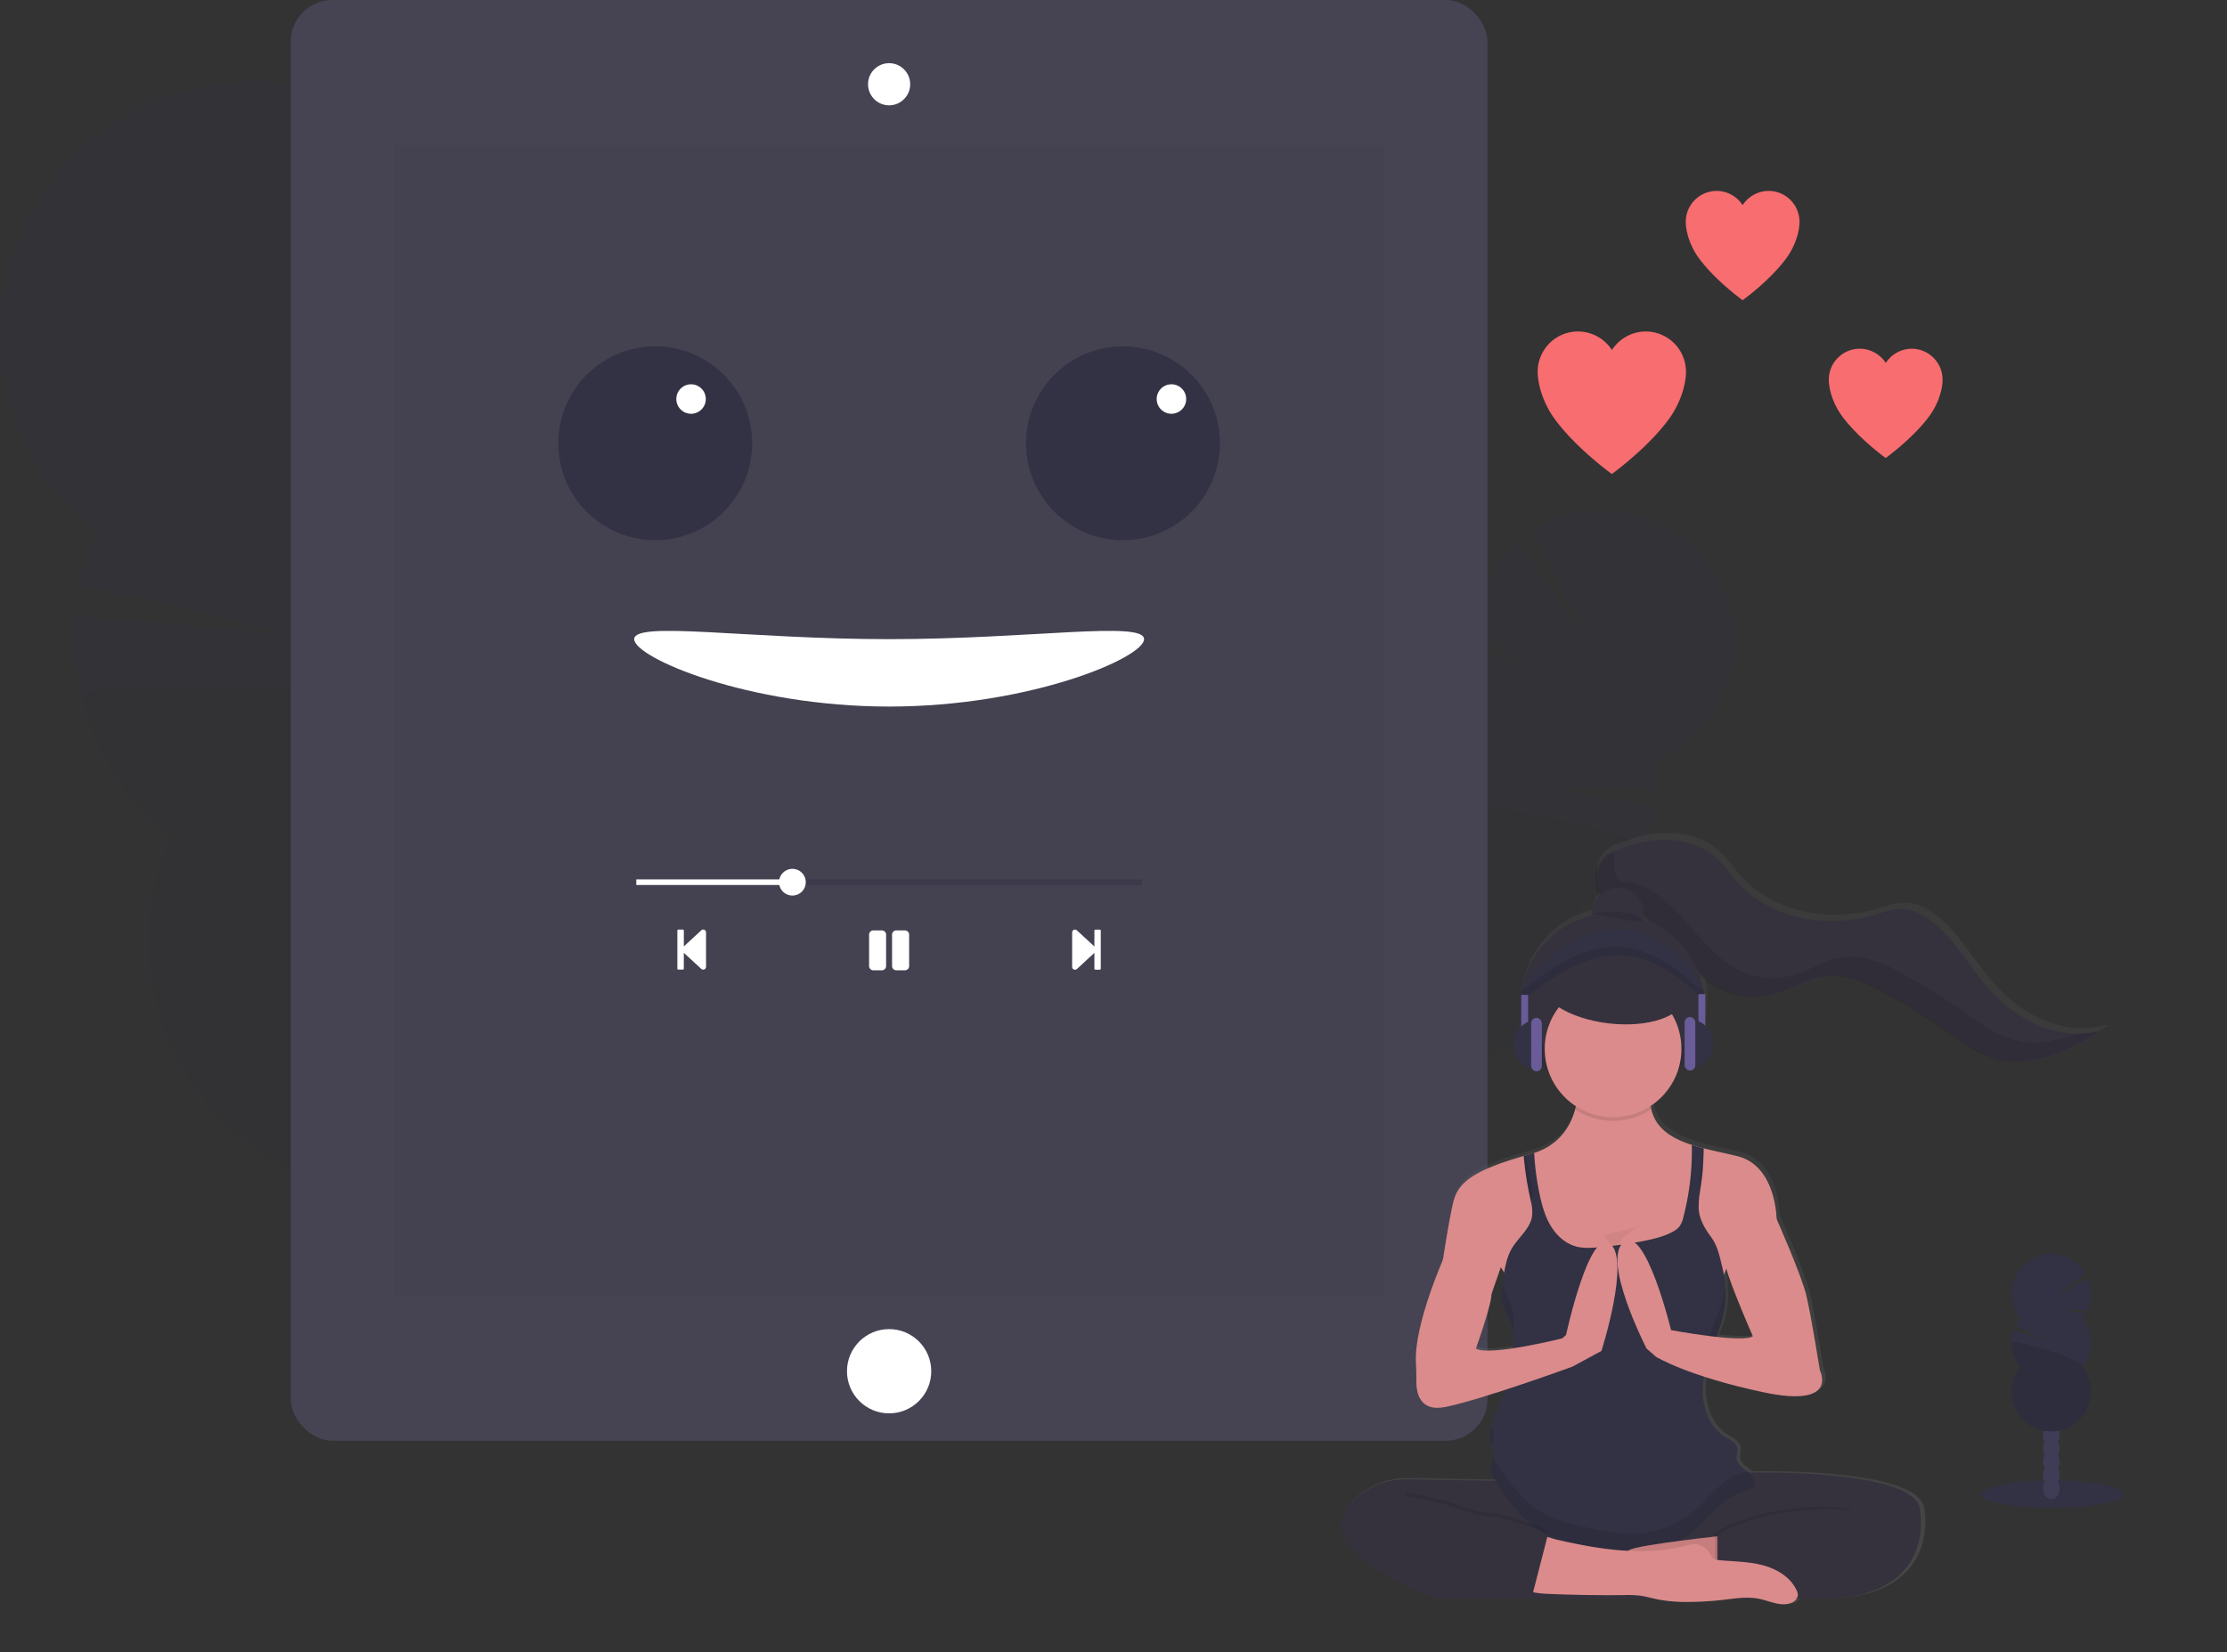 <svg id="bea18b66-86ba-42fe-9190-76147bd64da7" data-name="Layer 1" xmlns="http://www.w3.org/2000/svg" xmlns:xlink="http://www.w3.org/1999/xlink" width="1057" height="784.44" viewBox="0 0 1057 784.44"><rect x="0" y="0" width="1057" height="784.44" fill="#333333" stroke="none"/><defs><linearGradient id="e9b7614d-2d40-4533-bad7-5d0811b316bd" x1="890.27" y1="819.43" x2="890.27" y2="453.22" gradientUnits="userSpaceOnUse"><stop offset="0" stop-color="gray" stop-opacity="0.25"/><stop offset="0.54" stop-color="gray" stop-opacity="0.12"/><stop offset="1" stop-color="gray" stop-opacity="0.1"/></linearGradient></defs><title>meditating</title><g opacity="0.2"><path d="M719.61,602a23.27,23.27,0,0,1-2.11,3.25Q707,597.9,696.12,590.78l.47-.93a20.53,20.53,0,0,1,7.27-7.92c4-2.46,8.51-3,12.22-1s5.78,6,6,10.67A20.6,20.6,0,0,1,719.61,602Z" transform="translate(-71.5 -57.78)" fill="#3f3d56"/><ellipse cx="717.85" cy="577.53" rx="17.05" ry="13.02" transform="translate(-200 883.82) rotate(-62.09)" fill="#3f3d56"/><ellipse cx="727.6" cy="559.12" rx="17.05" ry="13.02" transform="translate(-178.54 882.64) rotate(-62.09)" fill="#3f3d56"/><ellipse cx="737.35" cy="540.71" rx="17.05" ry="13.02" transform="translate(-157.08 881.47) rotate(-62.09)" fill="#3f3d56"/><ellipse cx="747.1" cy="522.3" rx="17.05" ry="13.02" transform="translate(-135.63 880.29) rotate(-62.09)" fill="#3f3d56"/><path d="M770.75,373.5a61.7,61.7,0,0,1-1-8.58L802.67,376l-32.83-17.08a62.45,62.45,0,0,1,22.08-44.23l31.81,46L799,309.49a62.37,62.37,0,1,1,58.36,109.89,62.4,62.4,0,0,1,1,13.39l-50-.4,49.28,8.12a62.37,62.37,0,0,1-36.29,47.05,62.37,62.37,0,1,1-86.65-45.89,62.39,62.39,0,0,1,36.1-68.15Z" transform="translate(-71.5 -57.78)" fill="#323244"/><path d="M851.14,459.71a62.14,62.14,0,0,1-29.84,27.83,62.37,62.37,0,1,1-86.65-45.89C732.23,428.36,854.42,453.52,851.14,459.71Z" transform="translate(-71.5 -57.78)" opacity="0.1"/></g><g opacity="0.2"><path d="M288.48,716.67a43.27,43.27,0,0,0,2.39,7.05q23.11-8.85,46.75-17c-.14-.64-.28-1.3-.44-2a39.53,39.53,0,0,0-9.83-18.22c-6.29-6.48-14.45-9.64-22.3-7.72s-13.63,8.47-16.24,17.09A39.55,39.55,0,0,0,288.48,716.67Z" transform="translate(-71.5 -57.78)" fill="#3f3d56"/><ellipse cx="303.33" cy="671.75" rx="25.07" ry="32.81" transform="translate(-222.12 33.29) rotate(-13.72)" fill="#3f3d56"/><ellipse cx="293.82" cy="632.78" rx="25.07" ry="32.81" transform="translate(-213.16 29.93) rotate(-13.72)" fill="#3f3d56"/><ellipse cx="284.31" cy="593.82" rx="25.07" ry="32.81" transform="translate(-204.19 26.56) rotate(-13.72)" fill="#3f3d56"/><ellipse cx="274.8" cy="554.86" rx="25.07" ry="32.81" transform="translate(-195.22 23.2) rotate(-13.72)" fill="#3f3d56"/><path d="M300.88,266a118.65,118.65,0,0,0,5.81-15.56l-66.55,5.11,69.33-16.38a120.32,120.32,0,0,0-20.33-93L208.05,217l70.26-83.83A120.07,120.07,0,1,0,117.52,310.72a119.33,119.33,0,0,0-8.11,24.52L203,358.12,107.18,350A120.14,120.14,0,0,0,152.72,455a120.07,120.07,0,1,0,183.37-44.75A120.08,120.08,0,0,0,300.88,266Z" transform="translate(-71.5 -57.78)" fill="#323244"/><path d="M110.16,388.94a119.51,119.51,0,0,0,42.56,66,120.07,120.07,0,1,0,183.37-44.75C346.88,386.55,107,375.85,110.16,388.94Z" transform="translate(-71.5 -57.78)" opacity="0.1"/></g><ellipse cx="532" cy="711.44" rx="525" ry="73" fill="#323244" opacity="0.1"/><rect x="138" width="568" height="684" rx="19.8" fill="#464353"/><rect x="187" y="69" width="470" height="546" fill="#323244" opacity="0.1"/><circle cx="422" cy="651" r="20" fill="#fff"/><circle cx="422" cy="40" r="9.5" fill="#fff"/><path d="M493.5,88.78a9,9,0,1,1-9,9,9,9,0,0,1,9-9m0-1a10,10,0,1,0,10,10,10,10,0,0,0-10-10Z" transform="translate(-71.5 -57.78)" fill="#fff"/><path d="M393.5,517.67V499.6h2.06v8.67l9.16-8.48a.79.79,0,0,1,.52-.19.86.86,0,0,1,.87.87V516.8a.86.86,0,0,1-.87.87.8.8,0,0,1-.54-.21l-9.14-8.41v8.62Z" transform="translate(-71.5 -57.78)" fill="#fff"/><path d="M405.24,500.09a.36.36,0,0,1,.37.37V516.8a.37.37,0,0,1-.58.29l-8.3-7.63-.87-.81.88-.8,8.29-7.68a.37.37,0,0,1,.21-.08m-10.18,0v17.07H394V500.09h1.07m10.18-1a1.33,1.33,0,0,0-.86.32l-8.32,7.7V499.6a.51.51,0,0,0-.51-.51H393.5a.51.51,0,0,0-.51.51v18a.51.51,0,0,0,.51.51h2.05a.51.51,0,0,0,.51-.51v-7.46l8.32,7.66a1.32,1.32,0,0,0,.86.31,1.35,1.35,0,0,0,1.37-1.36V500.46a1.36,1.36,0,0,0-1.37-1.37Z" transform="translate(-71.5 -57.78)" fill="#fff"/><path d="M591.46,517.67V509l-9.16,8.48a.82.82,0,0,1-.53.19.86.86,0,0,1-.6-.25.82.82,0,0,1-.27-.62V500.46a.87.87,0,0,1,1.42-.67l9.14,8.42V499.6h2l0,18.06,0,0Z" transform="translate(-71.5 -57.78)" fill="#fff"/><path d="M581.76,500.09a.32.32,0,0,1,.21.08l8.3,7.63.87.8-.87.81-8.3,7.68a.31.31,0,0,1-.21.07.36.36,0,0,1-.37-.36V500.46a.37.37,0,0,1,.37-.37m11.26,0v17.07H592V500.09H593m-11.26-1a1.36,1.36,0,0,0-1.37,1.37V516.8a1.36,1.36,0,0,0,1.37,1.36,1.33,1.33,0,0,0,.87-.31l8.32-7.71v7.51a.51.51,0,0,0,.51.51h2a.51.51,0,0,0,.52-.51v-18a.51.51,0,0,0-.52-.51h-2a.51.51,0,0,0-.51.51v7.47l-8.32-7.66a1.34,1.34,0,0,0-.87-.32Z" transform="translate(-71.5 -57.78)" fill="#fff"/><path d="M496.9,518a1.54,1.54,0,0,1-1.54-1.54V501.5A1.54,1.54,0,0,1,496.9,500H501a1.54,1.54,0,0,1,1.54,1.54v14.93A1.54,1.54,0,0,1,501,518ZM486,518a1.54,1.54,0,0,1-1.54-1.54V501.5A1.54,1.54,0,0,1,486,500h4.07a1.54,1.54,0,0,1,1.54,1.54v14.93a1.54,1.54,0,0,1-1.54,1.54Z" transform="translate(-71.5 -57.78)" fill="#fff"/><path d="M501,500.46a1,1,0,0,1,1,1v14.94a1,1,0,0,1-1,1H496.9a1,1,0,0,1-1-1V501.49a1,1,0,0,1,1-1H501m-10.86,0a1,1,0,0,1,1,1v14.94a1,1,0,0,1-1,1H486a1,1,0,0,1-1-1V501.49a1,1,0,0,1,1-1h4.07m10.86-1H496.9a2,2,0,0,0-2,2v14.94a2,2,0,0,0,2,2H501a2,2,0,0,0,2-2V501.49a2,2,0,0,0-2-2Zm-10.86,0H486a2,2,0,0,0-2,2v14.94a2,2,0,0,0,2,2h4.07a2,2,0,0,0,2-2V501.49a2,2,0,0,0-2-2Z" transform="translate(-71.5 -57.78)" fill="#fff"/><rect x="302" y="417.49" width="240" height="2.67" fill="#323244" opacity="0.5"/><path d="M447.61,482.44a5.84,5.84,0,1,1,5.83-5.84A5.84,5.84,0,0,1,447.61,482.44Z" transform="translate(-71.5 -57.78)" fill="#fff"/><path d="M447.61,471.27a5.34,5.34,0,1,1-5.33,5.33,5.33,5.33,0,0,1,5.33-5.33m0-1a6.34,6.34,0,1,0,6.33,6.33,6.33,6.33,0,0,0-6.33-6.33Z" transform="translate(-71.5 -57.78)" fill="#fff"/><rect x="302.5" y="417.99" width="73.11" height="1.67" fill="#fff"/><path d="M446.61,476.27v.67H374.5v-.67h72.11m1-1H373.5v2.67h74.11v-2.67Z" transform="translate(-71.5 -57.78)" fill="#fff"/><circle cx="311" cy="210.44" r="46" fill="#323244"/><circle cx="533" cy="210.44" r="46" fill="#323244"/><circle cx="328" cy="189.44" r="7" fill="#fff"/><circle cx="556" cy="189.44" r="7" fill="#fff"/><path d="M614.5,361.22c0,8.83-54.17,32-121,32s-121-23.17-121-32,54.17,0,121,0S614.5,352.38,614.5,361.22Z" transform="translate(-71.5 -57.78)" fill="#fff"/><path d="M852.81,215.15h-.17a19.23,19.23,0,0,0-16.07,8.8,19.25,19.25,0,0,0-16.07-8.8h-.17a19.12,19.12,0,0,0-19,19.12c0,6.26,2.74,15.14,8.09,22.45,10.18,13.92,27.1,26.1,27.1,26.1s16.92-12.18,27.1-26.1c5.35-7.31,8.09-16.19,8.09-22.45A19.13,19.13,0,0,0,852.81,215.15Z" transform="translate(-71.5 -57.78)" fill="#f86d70"/><path d="M911.07,148.42h-.13a14.78,14.78,0,0,0-12.33,6.75,14.78,14.78,0,0,0-12.33-6.75h-.13a14.68,14.68,0,0,0-14.54,14.67c0,4.8,2.11,11.62,6.21,17.22,7.81,10.68,20.79,20,20.79,20s13-9.35,20.79-20c4.1-5.6,6.2-12.42,6.2-17.22A14.68,14.68,0,0,0,911.07,148.42Z" transform="translate(-71.5 -57.78)" fill="#f86d70"/><path d="M979,223.34h-.13a14.76,14.76,0,0,0-12.32,6.75,14.79,14.79,0,0,0-12.33-6.75h-.13A14.68,14.68,0,0,0,939.51,238c0,4.8,2.1,11.61,6.2,17.22,7.82,10.68,20.8,20,20.8,20s13-9.35,20.79-20c4.1-5.61,6.2-12.42,6.2-17.22A14.68,14.68,0,0,0,979,223.34Z" transform="translate(-71.5 -57.78)" fill="#f86d70"/><path d="M1070.33,544.82l.79-.54a40.58,40.58,0,0,1-11.26,1.7,49.32,49.32,0,0,1-18.82-4.1c-9.79-4.23-18.19-11.28-25.06-19.45-9.5-11.3-16.68-25.22-29.35-32.77a22.81,22.81,0,0,0-8.57-3.24c-5.36-.69-10.63,1.35-15.83,2.84-22.47,6.46-49.08,1.73-64.58-15.8-3.28-3.7-6-7.88-9.64-11.26-12-11.2-31.16-10.91-46.34-4.69-.92.37-1.83.78-2.72,1.22a6.23,6.23,0,0,1,.15-.62,17.45,17.45,0,0,0-7.14,5.14c-2.82,3.77-2.82,8.66-2.07,13.11a13.92,13.92,0,0,0,1.14,4.15,12.25,12.25,0,0,0-2.89,7.91c0,.36,0,.71.05,1.06A44.12,44.12,0,0,0,794,527.59c0-.1,0-.2,0-.29a44.91,44.91,0,0,0-.25,4.67c0,.1,0,.2,0,.3s0,.19,0,.29a44,44,0,0,0,13.61,31.88,32.81,32.81,0,0,0,13,16.37c-.12.5-.24,1-.38,1.51-2.27,8.24-7.57,16.94-19.46,20.8-.5.17-1,.32-1.54.47l-2.46.69-1,.3c-24.58,7.13-31.61,12.89-33.84,22.39-1.84,7.82-4,21.8-4.89,27.4-1.78,4.12-13.88,32.75-12.92,49.3.16,2.85.24,5.7.19,8.56-.11,5.79,1.55,15.12,13.83,12.66,7-1.4,18-4.75,28.84-8.28q-.95,2.91-2.14,5.73c-1.61,3.81-3.56,7.78-4.57,11.78h0l0,.11-.12.49c0,.1,0,.19,0,.29s-.07.34-.11.51,0,.09,0,.14a1.29,1.29,0,0,1,0,.19c0,.22-.07.43-.1.65s-.08.57-.11.86h0c0,.18,0,.36,0,.54a2.46,2.46,0,0,1,0,.26s0,.06,0,.08v.09c0,.15,0,.31,0,.46s0,.18,0,.26,0,.27,0,.41a2.71,2.71,0,0,1,0,.29c0,.26,0,.52.05.78,0,0,0,.07,0,.1s0,.33.06.49,0,.26,0,.39,0,.12,0,.18l.09.46c0,.11,0,.23.07.34l.12.47v0h0c0,.15.08.29.13.44a16.27,16.27,0,0,1,1.06,3.72,6.52,6.52,0,0,1-.23,2.11h0l-.15.54a.56.56,0,0,1,0,.12c-.11.38-.24.76-.37,1.14-.07.21-.14.42-.2.63,0,.06,0,.12-.07.19v0l-.06.2-.06.21,0,.09-.15.61c0,.06,0,.11,0,.18h0a1.85,1.85,0,0,0,0,.23l0,.15a2.89,2.89,0,0,0,0,.29v0a1.11,1.11,0,0,1,0,.19v.09a4.7,4.7,0,0,0,0,.53,10.23,10.23,0,0,0,1.67,4.55c.19.33.4.65.59,1l-42-.69a36.2,36.2,0,0,0-24.25,8.62c-12.07,10.4-7.42,20.54,2.16,28.83,10.4,9,26.62,15.85,33.46,18.48,2,.79,3.22,1.2,3.22,1.2h103l1.53.35a71,71,0,0,0,14.27,1.23,149.08,149.08,0,0,0,17.42-1c1.74-.2,3.5-.43,5.26-.62H907.2l1,.19c5.11,1.09,10.45,3.9,15.24,1.81a5.5,5.5,0,0,0,2.44-2h12.29c22.77,0,35.84-7.53,42.21-17.87,4.57-7.41,5.69-16.26,4.47-24.8-2.48-17.37-63.41-17.89-81.75-17.65-.26-.24-.53-.46-.8-.67l0,0c-2.11-1.66-4.66-3.39-4.93-6.08-.15-1.61.59-3.22.34-4.82-.45-2.78-3.52-4.13-5.91-5.6-8.17-5-11.34-15.61-10.54-25.15.06-.61.12-1.23.2-1.84h0c.06-.48.14-.95.21-1.42a1.87,1.87,0,0,1,0-.25s0-.06,0-.09a279.81,279.81,0,0,0,28.46,7.47c36.18,7.6,26.84-10.53,26.84-10.53s-4.08-25.72-6.42-35.66-14-36.24-14-36.24l-.3-.69c-.09-3.23-1.35-25.67-18.66-30-5.16-1.3-10.72-2.38-16.07-3.76l-.38-.11c-1.79-.46-3.55-1-5.26-1.52-9.48-3.07-17.36-7.75-19.49-17.19-.11-.51-.21-1-.29-1.57a32.78,32.78,0,0,0,13-17,44,44,0,0,0,12.74-31,2.71,2.71,0,0,0,0-.29c0-.1,0-.2,0-.3a42.31,42.31,0,0,0-.25-4.67l0,.29a44,44,0,0,0-2.24-9.77,46,46,0,0,0,11.16,7.44A36,36,0,0,0,906,528.44a35.5,35.5,0,0,0,10.2-1.32c8.13-2.31,15.41-7.47,23.78-8.64a28.71,28.71,0,0,1,3.19-.24c8.33.17,16.47,3.93,23.93,8a276.12,276.12,0,0,1,28.06,17.36c8.87,6.25,17.81,13.22,28.47,15.22a36.27,36.27,0,0,0,7.2.59,55.9,55.9,0,0,0,19.63-3.76,93.25,93.25,0,0,0,21.79-11.32C1071.64,544.48,1071,544.66,1070.33,544.82Zm-216-53.16c-.63-.26-1.28-.51-1.93-.74q.08-.39.12-.78C853.13,490.63,853.73,491.14,854.32,491.66ZM772.41,696.83s7.37-20.61,7.41-25.74L784.38,658l1.69,2.7c-.15.9-.29,1.8-.43,2.7s-.26,1.68-.37,2.52h0c-.12.86-.22,1.71-.29,2.57v0c0,.24,0,.48-.05.72,0,.06,0,.13,0,.19l0,.62c0,.09,0,.19,0,.28s0,.31,0,.46v.32c0,.24,0,.47,0,.7a2.09,2.09,0,0,0,0,.25c0,.11,0,.23,0,.35,0,.33.05.66.08,1,0,0,0,0,0,.06s0,.1,0,.14a1,1,0,0,1,0,.17c0,.35.1.7.17,1s.16.73.25,1.1l0,.11c.88,3.25,2.81,6.11,3.86,9.31v0c.09.29.18.59.26.88l.09.36.15.62.09.45.12.66c0,.09,0,.18,0,.27,0,.32.09.64.13.95v0a39.28,39.28,0,0,1,.2,5.53c0,.57,0,1.13-.06,1.7C782.38,698,775,698.46,772.41,696.83Zm119.82-38.27c1.83,7.61,12.64,32.42,12.64,32.42-2,1.51-9.48,1.18-17.38.32.15-.38.29-.75.43-1.13l.22-.6.39-1c.24-.67.49-1.33.73-2l.45-1.32c0-.05,0-.11,0-.17.15-.46.29-.92.42-1.39.06-.18.11-.37.16-.56l0-.06.23-.89c0-.15.07-.29.11-.44l.18-.76c0-.11,0-.22.07-.34a2,2,0,0,0,0-.24c0-.13.06-.26.08-.38.07-.31.13-.63.18-.94a2.74,2.74,0,0,0,0-.28,1,1,0,0,0,0-.17c0-.22.08-.45.11-.68q.15-1,.27-1.95c0-.13,0-.26,0-.4a5.42,5.42,0,0,0,.06-.58c0-.18,0-.36,0-.54l0-.41c0-.24,0-.48.05-.72s0-.32,0-.48a.92.92,0,0,0,0-.16v0c0-.6,0-1.2,0-1.8v-.67c0-.21,0-.43,0-.64v0c0-.28,0-.55,0-.83a.25.25,0,0,0,0-.08c0-.19,0-.39,0-.58,0,0,0,0,0-.08s0-.16,0-.24c0-.48-.06-1-.1-1.45,0-.16,0-.32,0-.48a44.78,44.78,0,0,0-.64-4.44Z" transform="translate(-71.5 -57.78)" fill="url(#e9b7614d-2d40-4533-bad7-5d0811b316bd)"/><path d="M914.73,636.84l-23.17,21.43-1.72,4.49-1.17,3-97.9,4.64-5.26-8.34-1.69-2.67-4.63,13.32L756,658.27s2.89-19.69,5.21-29.54c2.21-9.41,9.19-15.12,33.6-22.18l1-.31,2.44-.68c.52-.14,1-.29,1.53-.46,11.8-3.83,17.06-12.45,19.31-20.61a47.74,47.74,0,0,0,1.17-18.32s35.63-11.29,34.47,11.3a25.47,25.47,0,0,0,.52,6.88c2.12,9.35,9.94,14,19.35,17q2.55.82,5.22,1.51l.38.1c5.31,1.37,10.83,2.45,16,3.73C914.73,611.35,914.73,636.84,914.73,636.84Z" transform="translate(-71.5 -57.78)" fill="#db8b8b"/><path d="M832.22,466.5c2.06-2.75,5.28-4.38,8.47-5.68,15.08-6.16,34.09-6.45,46,4.65,3.59,3.34,6.31,7.49,9.57,11.16,15.39,17.37,41.8,22.05,64.11,15.65,5.16-1.48,10.4-3.5,15.72-2.81a22.5,22.5,0,0,1,8.5,3.21c12.58,7.48,19.71,21.27,29.14,32.47,6.81,8.09,15.16,15.07,24.88,19.27s20.88,5.44,31,2.38A92.85,92.85,0,0,1,1048,558c-8.14,2.94-17,4.73-25.47,3.13-10.59-2-19.46-8.89-28.27-15.08a273.43,273.43,0,0,0-27.85-17.19c-8.69-4.68-18.3-9-28.08-7.64-8.31,1.15-15.53,6.27-23.61,8.55A36,36,0,0,1,890.29,528c-20.67-9.4-30.13-37.12-52.26-42.23-5.66-1.3-6.7.7-7.86-6.23C829.42,475.08,829.41,470.25,832.22,466.5Z" transform="translate(-71.5 -57.78)" fill="#35323e"/><path d="M1055.82,549c-8.14,2.94-17,4.73-25.47,3.13-10.59-2-19.46-8.88-28.27-15.08a273.43,273.43,0,0,0-27.85-17.19c-8.69-4.68-18.3-9-28.08-7.64-8.31,1.15-15.53,6.27-23.61,8.56A36,36,0,0,1,898.11,519c-20.67-9.4-30.13-37.12-52.26-42.22-5.66-1.31-6.7.69-7.87-6.24a21.15,21.15,0,0,1,.16-9.1,17.33,17.33,0,0,0-7.08,5.1c-2.81,3.74-2.8,8.57-2,13,1.17,6.93,2.2,4.93,7.86,6.23,22.13,5.11,31.59,32.83,52.26,42.23a36,36,0,0,0,24.43,1.84c8.08-2.28,15.3-7.4,23.61-8.55,9.78-1.36,19.39,3,28.08,7.64a274.67,274.67,0,0,1,27.86,17.19c8.81,6.19,17.68,13.1,28.26,15.08,8.51,1.6,17.33-.19,25.47-3.13a92.85,92.85,0,0,0,21.64-11.22,40.51,40.51,0,0,1-11.2,1.68Z" transform="translate(-71.5 -57.78)" opacity="0.1"/><circle cx="765.32" cy="477.4" r="43.73" fill="#35323e"/><path d="M836.82,569.07A43.74,43.74,0,0,1,793.34,530a44.29,44.29,0,0,0-.25,4.63,43.74,43.74,0,1,0,87.47,0,44.29,44.29,0,0,0-.25-4.63A43.74,43.74,0,0,1,836.82,569.07Z" transform="translate(-71.5 -57.78)" opacity="0.1"/><path d="M855.3,584.35a32.47,32.47,0,0,1-36.16.14,47.74,47.74,0,0,0,1.17-18.32s35.63-11.29,34.47,11.3A25.47,25.47,0,0,0,855.3,584.35Z" transform="translate(-71.5 -57.78)" opacity="0.1"/><circle cx="765.61" cy="497.96" r="32.44" fill="#db8b8b"/><path d="M832.59,644.26a25,25,0,0,1,4,5.66c1.69,3.32,2.62,7.35,1.11,10.77a15.32,15.32,0,0,1,2.18-12.57A23.47,23.47,0,0,1,850,640" transform="translate(-71.5 -57.78)" opacity="0.05"/><path d="M978.35,799c-6.32,10.24-19.29,17.71-41.89,17.71H754s-1.19-.41-3.19-1.19c-6.79-2.61-22.89-9.39-33.22-18.32-9.5-8.21-14.13-18.25-2.14-28.57a36,36,0,0,1,24.07-8.53l61.4,1L896.49,757s83.41-2.9,86.31,17.37C984,782.88,982.89,791.65,978.35,799Z" transform="translate(-71.5 -57.78)" fill="#35323e"/><path d="M904,763c-1,2.18-3.7,2.7-6,3.37-9.46,2.77-15.3,12-22.84,18.31a43.66,43.66,0,0,1-12.77,7.45c-10.56,4-22.33,3.63-33.3,1.07s-23.45-4.72-31.7-12.4a91,91,0,0,1-16.77-21,10,10,0,0,1-1.66-4.51,4.52,4.52,0,0,1,0-.52,1.53,1.53,0,0,1,0-.3,1.43,1.43,0,0,1,0-.29c0-.13,0-.26.07-.38a3,3,0,0,1,.1-.43c0-.15.07-.29.11-.44s.09-.28.13-.42c.2-.66.44-1.3.64-2,.07-.22.13-.44.18-.65h0a6.4,6.4,0,0,0,.23-2.09,16.82,16.82,0,0,0-1.05-3.69c0-.14-.09-.29-.13-.43s-.09-.33-.13-.49c-.07-.32-.14-.64-.2-1s-.09-.65-.12-1a14.41,14.41,0,0,1-.07-1.46c0-.27,0-.54,0-.8a.14.14,0,0,1,0-.09c0-.27,0-.53.05-.79.06-.56.14-1.13.25-1.69,0-.31.11-.61.18-.93q.06-.22.12-.48a.45.45,0,0,1,0-.11h0c1-4,2.94-7.89,4.54-11.68a74.36,74.36,0,0,0,5.83-27,38.43,38.43,0,0,0-.2-5.47v0c0-.2-.05-.39-.07-.59s-.09-.64-.16-1-.13-.7-.21-1-.11-.44-.18-.66-.16-.58-.25-.87c-1-3.18-3-6-3.85-9.26q-.15-.6-.27-1.2c-.07-.35-.13-.69-.17-1,0-.12,0-.24,0-.37-.06-.52-.09-1-.1-1.57,0-.23,0-.45,0-.69s0-.52,0-.78,0-.71.05-1.07,0-.48,0-.72c0-.44.08-.87.14-1.29s.1-.86.16-1.29c.11-.83.24-1.67.37-2.5s.28-1.79.43-2.68c.7-4.09,1.63-8.17,3.73-11.72,3.08-5.19,8.59-9.2,9.54-15.16a19.54,19.54,0,0,0-.55-7.12c-.12-.52-.23-1-.34-1.55a151.88,151.88,0,0,1-3.06-20l1-.31,2.44-.68c.52-.14,1-.29,1.53-.46a126.55,126.55,0,0,0,2.65,20c1.1,5.14,2.55,10.3,5.3,14.8s6.92,8.3,12,9.65c3.37.9,6.94.68,10.42.38,7-.61,13.95-1.57,20.84-2.86,5-1,10.07-2.09,14.55-4.54a10,10,0,0,0,3.11-2.39,11.87,11.87,0,0,0,1.95-4.57,125.87,125.87,0,0,0,4-34.24q2.55.82,5.22,1.51l.38.1c0,1.89-.09,3.77-.18,5.65-.05,1.14-.12,2.28-.19,3.43,0,.64-.09,1.29-.15,1.93,0,.46-.09.93-.13,1.39,0,.14,0,.28-.05.42-.06.56-.12,1.12-.19,1.67-.09.75-.2,1.5-.31,2.25l-.15,1c-.21,1.44-.43,2.89-.61,4.34h0a41.69,41.69,0,0,0-.37,6.5c.16,4.74,2.82,9.42,5.66,13.22,3.41,4.57,4.3,9.66,5.67,15.19.22.91.42,1.83.59,2.75.28,1.46.49,2.93.63,4.4,0,.28,0,.56.07.84s0,.42,0,.62,0,.46,0,.69,0,.48,0,.73,0,.55,0,.82c0,.77,0,1.55,0,2.32,0,.27,0,.56,0,.84v.15c0,.23,0,.46,0,.7s0,.59-.07.9,0,.36,0,.53l-.06.58c0,.29-.07.59-.11.88s-.09.71-.14,1.06-.11.71-.17,1.06c-.11.66-.24,1.33-.39,2-.18.83-.38,1.65-.61,2.47-.06.25-.13.49-.2.73-.26.9-.55,1.79-.87,2.68-1.13,3.13-2.35,6.26-3.5,9.4-.19.52-.38,1-.56,1.57s-.37,1-.54,1.55v0c-.18.53-.35,1.06-.53,1.58s-.33,1-.49,1.58c-.33,1.08-.63,2.16-.91,3.25-.08.32-.17.64-.24,1,0,.14-.07.3-.1.44s-.07.29-.1.44c-.15.68-.29,1.36-.42,2.05l-.15.86c-.09.57-.17,1.13-.25,1.69h0c-.08.6-.14,1.22-.2,1.83-.8,9.45,2.35,20,10.46,24.92,2.38,1.45,5.42,2.79,5.87,5.54.25,1.59-.49,3.18-.33,4.78.26,2.66,2.79,4.38,4.89,6h0C903,757.9,905,760.56,904,763Z" transform="translate(-71.5 -57.78)" fill="#323244"/><g opacity="0.1"><path d="M880,705.71a33.74,33.74,0,0,0,.19,7.44c1.12-8.77,4.8-17,7.8-25.4a47.39,47.39,0,0,0,2.53-20.59,46.8,46.8,0,0,1-2.53,11.32C884.73,687.41,880.75,696.25,880,705.71Z" transform="translate(-71.5 -57.78)"/><path d="M880.25,603c0,1.89-.09,3.77-.18,5.65-.05,1.14-.11,2.28-.19,3.43,0,.64-.09,1.29-.15,1.93,0,.46-.09.93-.13,1.39,0,.14,0,.28-.05.42-.06.56-.12,1.12-.19,1.67-.09.75-.2,1.5-.31,2.25l-.15,1c-.21,1.44-.43,2.89-.61,4.34a14.52,14.52,0,0,1-.37-2.77c-.16-4.73.85-9.41,1.44-14.12.22-1.76.39-3.54.51-5.32Z" transform="translate(-71.5 -57.78)"/><path d="M788.74,686.56a21,21,0,0,1,.87,4.15c.1-1.26.17-2.53.2-3.79a28.6,28.6,0,0,0-1.07-9.63c-1-3.18-3-6-3.85-9.25-.06-.26-.13-.51-.18-.76a25.2,25.2,0,0,0,.18,10C785.77,680.53,787.7,683.38,788.74,686.56Z" transform="translate(-71.5 -57.78)"/><path d="M900.85,756.26h0c-.93.34-1.93.59-2.85.86-9.46,2.77-15.3,12-22.84,18.31a43.69,43.69,0,0,1-12.77,7.46c-10.56,3.94-22.33,3.62-33.3,1.06s-23.45-4.72-31.7-12.39a91.55,91.55,0,0,1-16.77-21l-.35-.62c-.45,1.79-1.36,3.54-1.3,5.38a9.89,9.89,0,0,0,1.65,4.51,91.28,91.28,0,0,0,16.77,21c8.25,7.68,20.73,9.84,31.7,12.4s22.74,2.88,33.3-1.07a43.44,43.44,0,0,0,12.77-7.45c7.54-6.35,13.38-15.54,22.84-18.31,2.28-.67,5-1.19,6-3.37C905,760.56,903,757.91,900.85,756.26Z" transform="translate(-71.5 -57.78)"/><path d="M780.48,738.54a15.86,15.86,0,0,0-1-3.64,16.81,16.81,0,0,0-.14,8.79C779.79,742,780.6,740.3,780.48,738.54Z" transform="translate(-71.5 -57.78)"/><path d="M798.78,626a12.54,12.54,0,0,1-.55,2.15c-.12-.52-.23-1-.34-1.55a151.88,151.88,0,0,1-3.06-20l1-.31q.81,5.57,2,11C798.52,620.14,799.24,623.07,798.78,626Z" transform="translate(-71.5 -57.78)"/></g><path d="M763.26,650.45l-6.66,4.93S742.52,687,743.55,704.73c.16,2.82.24,5.65.19,8.48-.11,5.74,1.54,15,13.73,12.55,17.37-3.48,60.24-19.12,60.24-19.12l-2.9-13.9S778.32,702,772,698c0,0,8.4-23.46,7.24-26.35S763.26,650.45,763.26,650.45Z" transform="translate(-71.5 -57.78)" fill="#db8b8b"/><path d="M911,627.86l4,9.27s11.59,26.07,13.9,35.91,6.38,35.34,6.38,35.34,9.26,18-26.65,10.42-51-16.79-51-16.79l7-12.75s34.17,6.37,38.81,2.9c0,0-13.9-31.86-12.75-34.18S911,627.86,911,627.86Z" transform="translate(-71.5 -57.78)" fill="#db8b8b"/><path d="M809,696.79l5.79-5.21s11-51,20.86-43.44-4.06,51-4.06,51l-13.9,7.53Z" transform="translate(-71.5 -57.78)" fill="#db8b8b"/><path d="M868.1,693.32l-3.47-4.06s-12.17-50.39-22.59-41.7S853,698,853,698l4.64,4.06,9.26-2.32Z" transform="translate(-71.5 -57.78)" fill="#db8b8b"/><path d="M891.85,786.58s-43.51,4.54-47.24,7.19-1.41,18.87-1.41,18.87l57.34-3.47Z" transform="translate(-71.5 -57.78)" fill="#db8b8b"/><path d="M891.85,786.58s-43.51,4.54-47.24,7.19-1.41,18.87-1.41,18.87l57.34-3.47Z" transform="translate(-71.5 -57.78)" opacity="0.1"/><path d="M966.29,799.61c-6.32,10.24-8.39,15.93-31,15.93H885.48V785.42l6.37-3.48c27.23-12.16,57.35-8.11,57.35-8.11Z" transform="translate(-71.5 -57.78)" opacity="0.1"/><path d="M978.35,799c-6.32,10.24-19.29,17.71-41.89,17.71H886.64V786.58L893,783.1c27.23-12.16,57.35-8.11,57.35-8.11Z" transform="translate(-71.5 -57.78)" fill="#35323e"/><path d="M870.82,791.77c2-.52,4.15-1.13,6.23-.8a8.84,8.84,0,0,1,6,4.32,7.71,7.71,0,0,0,1.74,2.38,5.53,5.53,0,0,0,2.84.81c6.85.65,13.83.64,20.49,2.39s13.19,5.62,16.09,11.87a5.27,5.27,0,0,1,.6,2.29,4.54,4.54,0,0,1-3,3.65c-4.75,2.07-10.06-.71-15.13-1.8-5.72-1.23-11.64-.23-17.46.43a149,149,0,0,1-17.29,1A70.78,70.78,0,0,1,857.78,817c-2.61-.55-5.18-1.32-7.82-1.67a53.27,53.27,0,0,0-7.58-.28q-17.57.2-35.1-.53c-3.71-.15-7.49-.34-10.94-1.7a3.46,3.46,0,0,1-1.86-1.34,3.51,3.51,0,0,1-.37-1.63,33.11,33.11,0,0,1,3.32-16.4c.81-1.67,2.4-5.55,4.2-6.37s6.54,1.17,8.55,1.62c12.79,2.9,25.8,5.39,39,5.48A86.49,86.49,0,0,0,870.82,791.77Z" transform="translate(-71.5 -57.78)" fill="#db8b8b"/><path d="M806.12,784.84,798.38,815l-47.58-1.19c-6.79-2.61,10.33-9.87,0-18.79L738.35,766.3s15.64,2.32,26.07,6.38,16.8,3.47,16.8,3.47S803.81,781.94,806.12,784.84Z" transform="translate(-71.5 -57.78)" opacity="0.1"/><path d="M806.12,786.58l-7.74,30.12-47.58-1.19c-6.79-2.61-22.89-9.39-33.22-18.32L738.35,768s15.64,2.32,26.07,6.37,16.8,3.48,16.8,3.48S803.81,783.68,806.12,786.58Z" transform="translate(-71.5 -57.78)" fill="#35323e"/><ellipse cx="836.88" cy="526.93" rx="16.8" ry="34.7" transform="translate(143.49 1238.08) rotate(-83.23)" fill="#35323e"/><circle cx="767.93" cy="433.67" r="12.16" fill="#35323e"/><path d="M827.27,491.45s15.25-2.94,22.68,2S827.27,491.45,827.27,491.45Z" transform="translate(-71.5 -57.78)" opacity="0.1"/><path d="M880.5,529.87c0,1-.67,2.17-3,.13-5.88-5.13-19.41-18.65-38-18.65-19.38,0-35.09,13.87-42,18.65-2.34,1.62-4,.74-4-.13,0-3.41,20-30.87,46-30.87S880.5,526.46,880.5,529.87Z" transform="translate(-71.5 -57.78)" fill="#323244"/><path d="M879.36,526.59c-.3.65-1.12.93-2.86-.59-5.88-5.13-19.41-18.65-38-18.65-19.38,0-35.09,13.87-42,18.65a5.25,5.25,0,0,1-1.63.79,8.3,8.3,0,0,0-1.37,3.08c0,.87,1.66,1.75,4,.13,6.91-4.78,22.62-18.65,42-18.65,18.59,0,32.12,13.52,38,18.65,2.33,2,3,.84,3-.13A10.18,10.18,0,0,0,879.36,526.59Z" transform="translate(-71.5 -57.78)" opacity="0.1"/><rect x="806.11" y="471.96" width="3.27" height="18.51" fill="#6a5c99"/><path d="M801.75,483.93h0A11.25,11.25,0,0,1,813,495.18v.73a11.25,11.25,0,0,1-11.25,11.25h0a0,0,0,0,1,0,0V483.93A0,0,0,0,1,801.75,483.93Z" fill="#323244"/><rect x="799.57" y="482.84" width="5.08" height="25.4" rx="2.54" fill="#6a5c99"/><rect x="793.51" y="530.1" width="3.27" height="18.51" transform="translate(1518.79 1020.93) rotate(-180)" fill="#6a5c99"/><path d="M789.88,542.08h0a11.25,11.25,0,0,1,11.25,11.25v.73a11.25,11.25,0,0,1-11.25,11.25h0a0,0,0,0,1,0,0V542.08A0,0,0,0,1,789.88,542.08Z" transform="translate(1519.52 1049.6) rotate(-180)" fill="#323244"/><rect x="798.23" y="540.99" width="5.08" height="25.4" rx="2.54" transform="translate(1530.04 1049.6) rotate(-180)" fill="#6a5c99"/><ellipse cx="974.2" cy="709.38" rx="33.8" ry="6.5" fill="#323244"/><ellipse cx="973.63" cy="706.62" rx="3.94" ry="5.15" fill="#3f3d56"/><ellipse cx="973.63" cy="700.32" rx="3.94" ry="5.15" fill="#3f3d56"/><ellipse cx="973.63" cy="694.03" rx="3.94" ry="5.15" fill="#3f3d56"/><ellipse cx="973.63" cy="687.73" rx="3.94" ry="5.15" fill="#3f3d56"/><ellipse cx="973.63" cy="681.43" rx="3.94" ry="5.15" fill="#3f3d56"/><ellipse cx="973.63" cy="675.14" rx="3.94" ry="5.15" fill="#3f3d56"/><ellipse cx="973.63" cy="668.84" rx="3.94" ry="5.15" fill="#3f3d56"/><path d="M1059.87,683.53a19.81,19.81,0,0,0,1.46-2.15l-10.34-1.7,11.18.08a18.82,18.82,0,0,0,.36-14.93l-15,7.78,13.84-10.17a18.85,18.85,0,1,0-31.14,21.09,19.65,19.65,0,0,0-2.15,3.44l13.43,7-14.32-4.8a18.89,18.89,0,0,0,3,17.7,18.85,18.85,0,1,0,29.64,0,18.87,18.87,0,0,0,0-23.31Z" transform="translate(-71.5 -57.78)" fill="#323244"/><path d="M1026.2,695.19a18.78,18.78,0,0,0,4,11.65,18.85,18.85,0,1,0,29.64,0C1062.39,703.64,1026.2,693.07,1026.2,695.19Z" transform="translate(-71.5 -57.78)" opacity="0.1"/></svg>